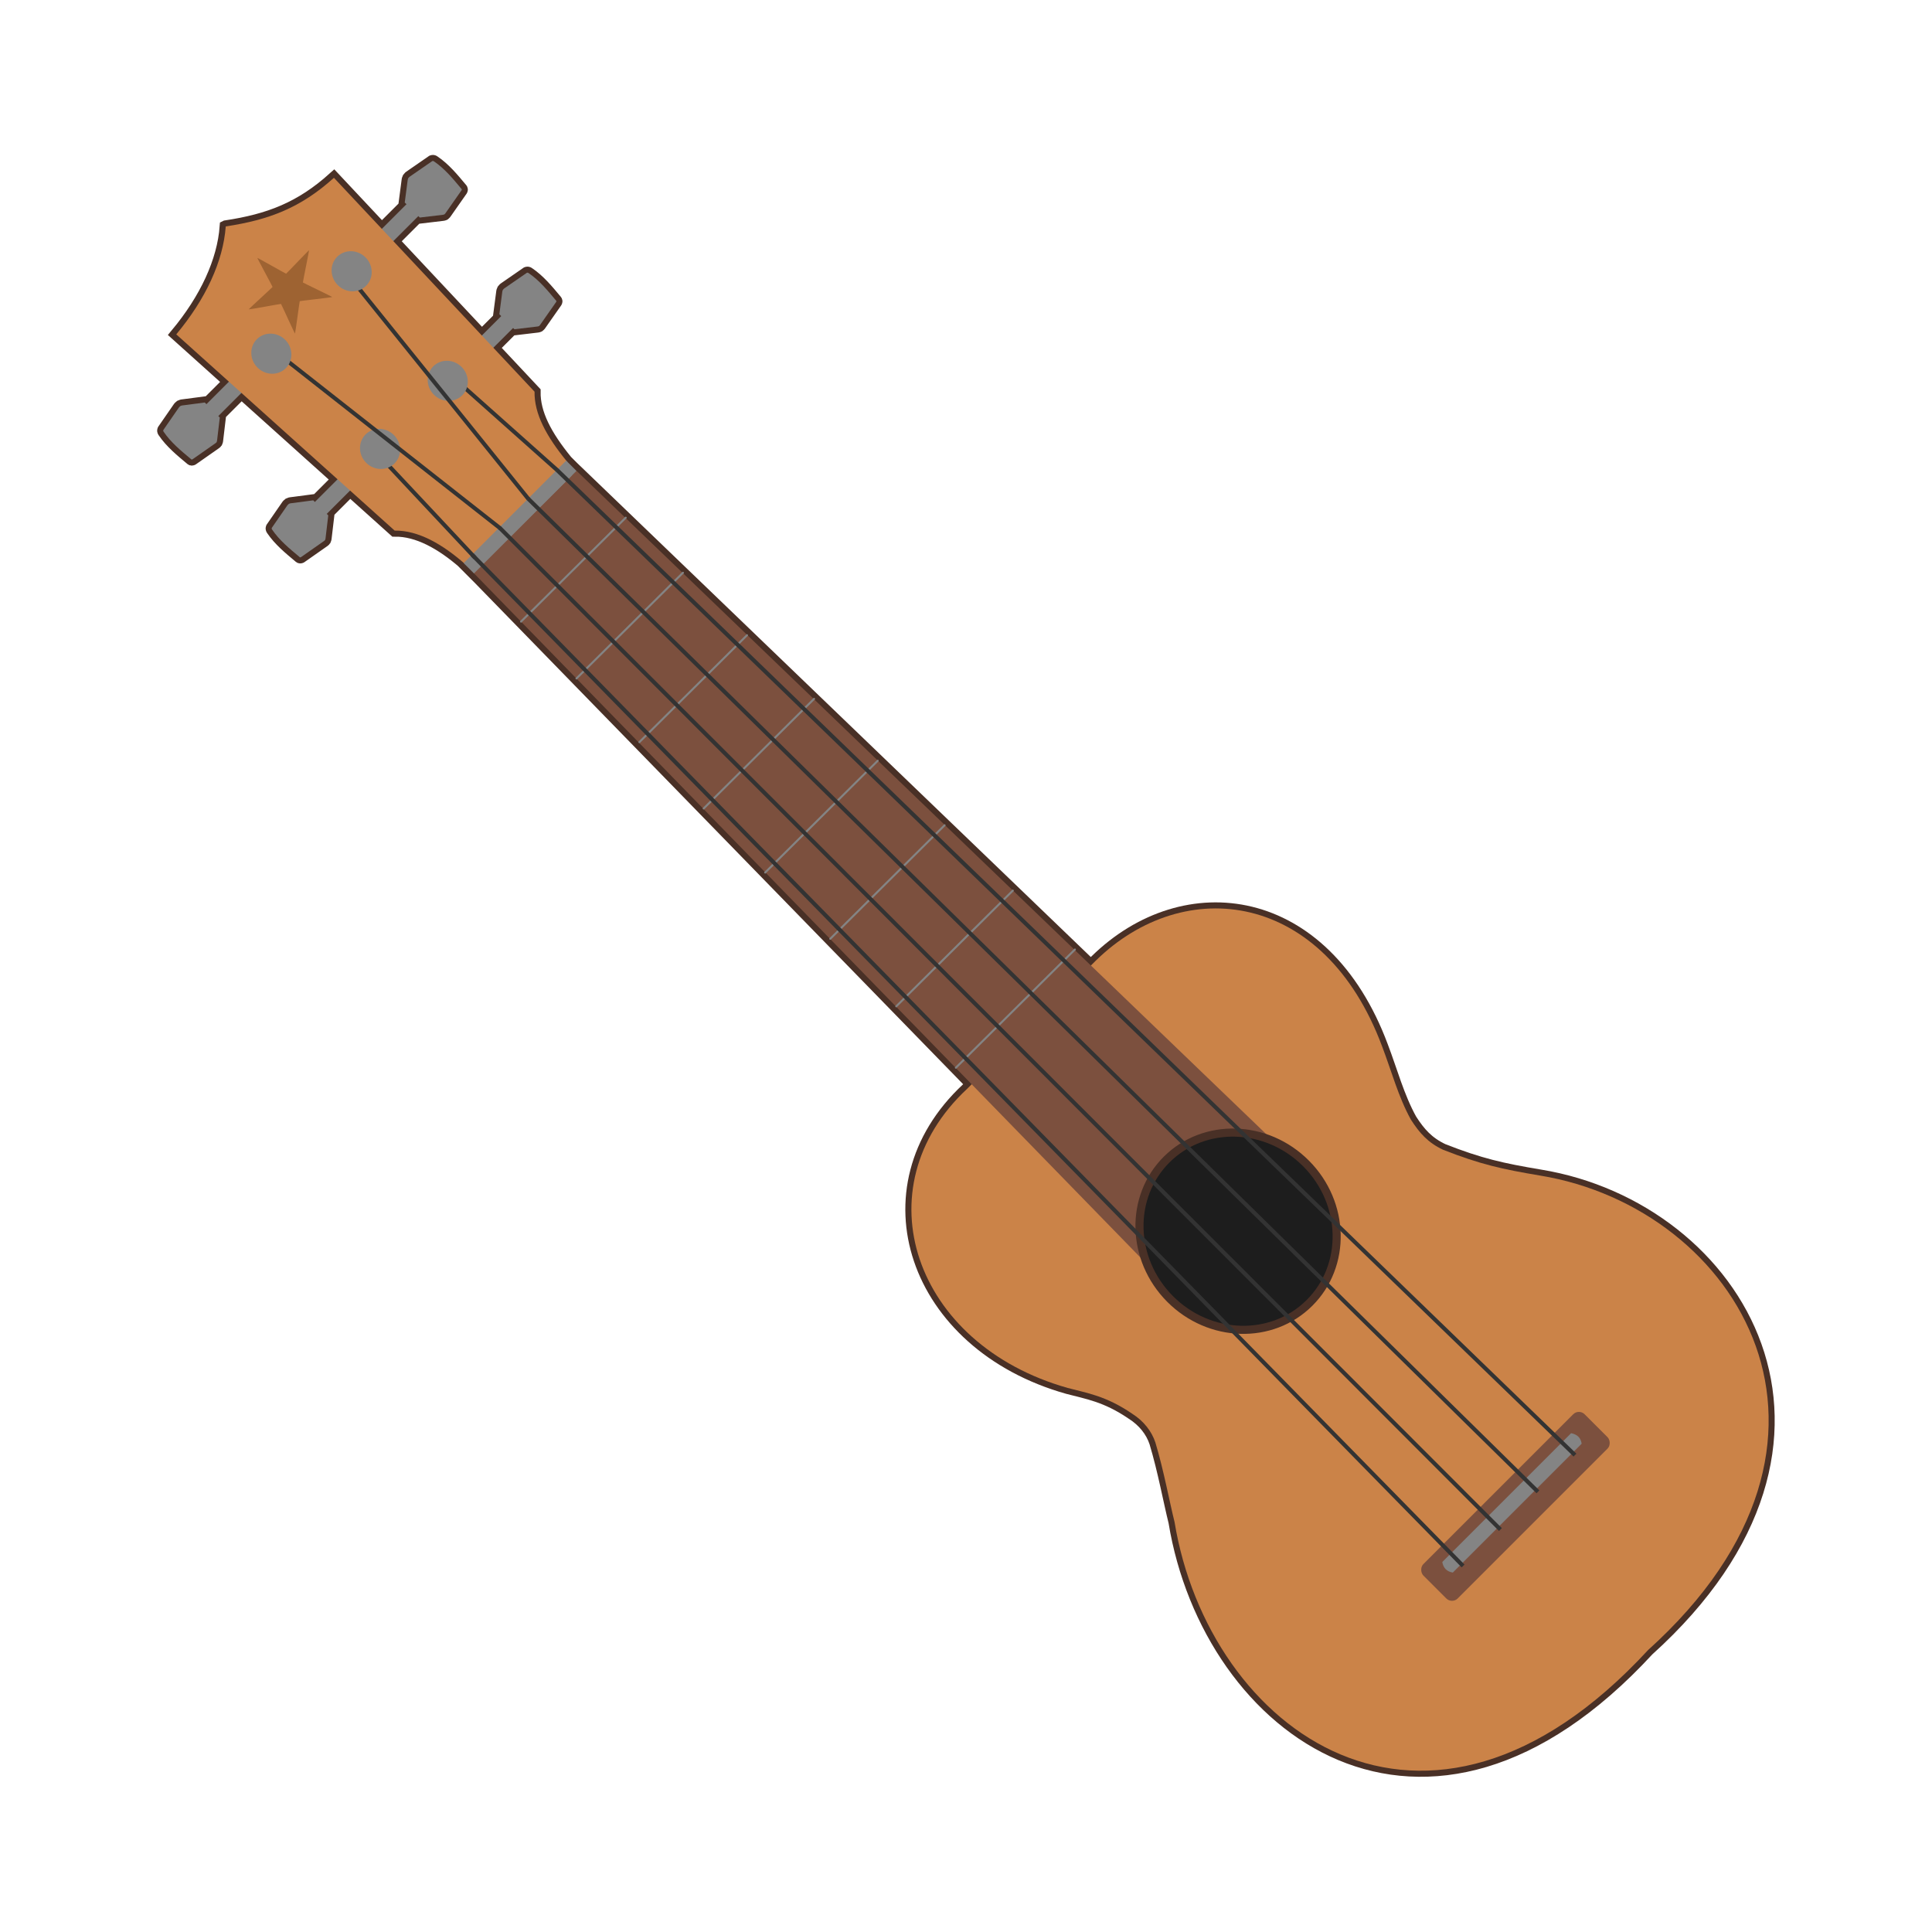 <svg:svg xmlns:dc="http://purl.org/dc/elements/1.1/" xmlns:ns1="http://sodipodi.sourceforge.net/DTD/sodipodi-0.dtd" xmlns:ns2="http://www.inkscape.org/namespaces/inkscape" xmlns:ns4="http://creativecommons.org/ns#" xmlns:rdf="http://www.w3.org/1999/02/22-rdf-syntax-ns#" xmlns:svg="http://www.w3.org/2000/svg" height="955.847" id="svg2" version="1.1" viewBox="-77.71 -76.643 955.847 955.847" width="955.847" ns1:docname="Simple Ukulele.svg" ns2:version="0.91 r13725">
  <svg:defs id="defs4">
    <svg:linearGradient id="linearGradient3714">
      <svg:stop id="stop3716" offset="0" style="stop-color:#ffffff" />
      <svg:stop id="stop3718" offset="1" style="stop-color:#67674e" />
    </svg:linearGradient>
    <svg:linearGradient id="linearGradient4328-4">
      <svg:stop id="stop4330-4" offset="0" style="stop-color:#ffd200" />
      <svg:stop id="stop4342-1" offset=".274" style="stop-color:#a7a70e" />
      <svg:stop id="stop4332-9" offset=".526" style="stop-color:#8f7600" />
      <svg:stop id="stop4334-5" offset=".644" style="stop-color:#f7f762" />
      <svg:stop id="stop4344-57" offset=".763" style="stop-color:#ffffff" />
      <svg:stop id="stop4336-47" offset="1" style="stop-color:#ebeb6e" />
    </svg:linearGradient>
  </svg:defs>
  <ns1:namedview bordercolor="#666666" borderopacity="1.0" fit-margin-bottom="0" fit-margin-left="0" fit-margin-right="0" fit-margin-top="0" id="base" pagecolor="#ffffff" showgrid="false" ns2:current-layer="layer1" ns2:cx="259.53036" ns2:cy="394.1354" ns2:document-units="px" ns2:pageopacity="0.0" ns2:pageshadow="2" ns2:window-height="1181" ns2:window-maximized="1" ns2:window-width="1920" ns2:window-x="0" ns2:window-y="19" ns2:zoom="1" />
  <svg:g id="layer1" transform="translate(212.187,-127.983)" ns2:groupmode="layer" ns2:label="Layer 1">
    <svg:g id="g4988" transform="matrix(-0.707,0.707,0.707,0.707,-47.087,8.437)">
      <svg:path d="m 202.295,16.832 c -17.42,12.859 -32.635,19.676 -54.865,20.84 l 1.107,34.619 -17.232,0 0,-1.191 -8.932,-6.861 c 0,0 -0.509,-0.362 -0.852,-0.445 -0.343,-0.084 -1.047,0.01 -1.047,0.01 l -13.238,2.416 c 0,0 -0.267,0.117 -0.357,0.225 -0.114,0.136 -0.165,0.321 -0.199,0.496 -1.208,6.231 -0.576,12.719 -0.008,19.041 0.015,0.17 -0.023,0.368 0.092,0.506 0.115,0.138 0.35,0.201 0.35,0.201 l 13.43,2.365 c 0,0 0.737,0.149 1.01,0.086 0.273,-0.064 0.787,-0.461 0.787,-0.461 l 8.957,-7.059 0,-1.01 17.508,0 2.047,63.988 -13.566,0 0,-1.312 -8.932,-6.861 c 0,0 -0.509,-0.362 -0.852,-0.445 -0.343,-0.084 -1.047,0.008 -1.047,0.008 l -13.238,2.418 c 0,0 -0.267,0.117 -0.357,0.225 -0.114,0.136 -0.165,0.321 -0.199,0.496 -1.208,6.231 -0.576,12.719 -0.008,19.041 0.015,0.17 -0.023,0.366 0.092,0.504 0.115,0.138 0.35,0.203 0.35,0.203 l 13.43,2.365 c 0,0 0.737,0.147 1.01,0.084 0.273,-0.064 0.787,-0.459 0.787,-0.459 l 8.957,-7.059 0,-0.887 13.84,0 0.953,29.783 c 7.741,7.502 11.418,19.31 13.049,35.428 l 0,6.914 -0.049,0 -6.889,353.1 -3.383,0.006 c -61.708,0.635 -104.259,55.65 -70.209,130.17 5.326,11.905 11.98,23.289 15.559,35.717 1.677,7.746 2.088,13.974 -0.707,21.771 -7.926,18.163 -13.805,27.397 -24.973,43.057 -57.734,80.469 -27.088,211.72 128.301,203.74 162.33,6.542 181.629,-125.81 120.859,-210.49 -5.44,-9.066 -14.14,-21.575 -21.125,-34.543 -2.626,-5.244 -3.416,-11.587 -1.928,-18.219 2.903,-15.421 8.624,-23.028 13.521,-31.504 38.733,-69.145 2.512,-142.411 -69.486,-139.871 l -3.158,0.006 -4.633,-352.887 0.041,0 -0.012,-7.225 -0.09,0 c 1.028,-14.605 4.67,-27.565 12.863,-35.512 l 1.582,-29.611 16.322,0 0,1.057 8.957,7.059 c 0,0 0.516,0.395 0.789,0.459 0.273,0.064 1.01,-0.084 1.01,-0.084 l 13.428,-2.365 c 0,0 0.235,-0.066 0.35,-0.203 0.115,-0.138 0.076,-0.334 0.092,-0.504 0.568,-6.322 1.202,-12.81 -0.006,-19.041 -0.034,-0.175 -0.085,-0.36 -0.199,-0.496 -0.09,-0.108 -0.359,-0.225 -0.359,-0.225 l -13.236,-2.418 c 0,0 -0.706,-0.091 -1.049,-0.008 -0.343,0.084 -0.852,0.445 -0.852,0.445 l -8.93,6.861 0,1.143 -15.871,0 3.412,-63.842 16.188,0 0,1.033 8.957,7.059 c 0,0 0.516,0.397 0.789,0.461 0.273,0.064 1.01,-0.086 1.01,-0.086 L 295.434,86.688 c 0,0 0.235,-0.064 0.35,-0.201 0.115,-0.138 0.076,-0.336 0.092,-0.506 0.568,-6.322 1.202,-12.81 -0.006,-19.041 -0.034,-0.175 -0.085,-0.36 -0.199,-0.496 -0.09,-0.108 -0.359,-0.225 -0.359,-0.225 l -13.236,-2.416 c 0,0 -0.706,-0.093 -1.049,-0.01 -0.343,0.084 -0.852,0.445 -0.852,0.445 l -8.93,6.861 0,1.168 -15.738,0 1.869,-34.977 c -22.691,-2.078 -41.942,-9.122 -55.08,-20.459 z" id="rect4899" style="fill:#848484;fill-opacity:1;stroke:#493026;stroke-width:6;stroke-miterlimit:4;stroke-dasharray:none;stroke-opacity:1" ns2:connector-curvature="0" />
      <svg:g id="g4468" transform="translate(38.91,16.828)" />
      <svg:g id="g4464" transform="translate(38.91,16.828)" />
      <svg:g id="g4460" transform="translate(38.91,16.828)" />
      <svg:g id="g4877">
        <svg:g id="g4836" style="fill:#848484;fill-opacity:1" transform="translate(38.91,16.828)">
          <svg:rect height="8.319" id="rect4172-6" style="fill:#848484;fill-opacity:1;stroke:none" width="34.016" x="90.197" y="55.462" />
          <svg:path d="m 67.969,49.615 c 0.09,-0.108 0.358,-0.224 0.358,-0.224 l 13.238,-2.418 c 0,0 0.705,-0.093 1.048,-0.009 0.343,0.084 0.852,0.445 0.852,0.445 l 8.931,6.862 -0.007,10.519 -8.957,7.059 c 0,0 -0.516,0.396 -0.788,0.46 -0.273,0.064 -1.01,-0.086 -1.01,-0.086 l -13.429,-2.365 c 0,0 -0.235,-0.064 -0.35,-0.202 -0.115,-0.138 -0.076,-0.334 -0.092,-0.505 -0.568,-6.322 -1.201,-12.811 0.007,-19.042 0.034,-0.175 0.085,-0.359 0.199,-0.496 z" id="rect4309" style="fill:#848484;fill-opacity:1;stroke:none" ns1:nodetypes="ccczcccczcczsaa" ns2:connector-curvature="0" />
        </svg:g>
        <svg:g id="g4840" style="fill:#848484;fill-opacity:1" transform="translate(38.91,15.62)">
          <svg:rect height="8.319" id="rect4172" style="fill:#848484;fill-opacity:1;stroke:none" width="35.641" x="200.58" y="56.647" />
          <svg:path d="m 256.76,50.823 c -0.09,-0.108 -0.358,-0.224 -0.358,-0.224 l -13.238,-2.418 c 0,0 -0.705,-0.093 -1.048,-0.009 -0.343,0.084 -0.852,0.445 -0.852,0.445 l -8.931,6.862 0.007,10.519 8.957,7.059 c 0,0 0.516,0.396 0.788,0.46 0.273,0.064 1.01,-0.086 1.01,-0.086 l 13.429,-2.365 c 0,0 0.235,-0.064 0.35,-0.202 0.115,-0.138 0.076,-0.334 0.092,-0.505 0.568,-6.322 1.201,-12.811 -0.007,-19.042 -0.034,-0.175 -0.085,-0.359 -0.199,-0.496 z" id="rect4309-4" style="fill:#848484;fill-opacity:1;stroke:none" ns1:nodetypes="ccczcccczcczsaa" ns2:connector-curvature="0" />
        </svg:g>
      </svg:g>
      <svg:g id="g4885" transform="translate(1.137,0)">
        <svg:g id="g4848" style="fill:#848484;fill-opacity:1" transform="translate(38.91,16.828)">
          <svg:rect height="8.319" id="rect4172-4" style="fill:#848484;fill-opacity:1;stroke:none" width="33.349" x="95.766" y="127.77" />
          <svg:path d="m 72.812,121.8 c 0.09,-0.108 0.358,-0.224 0.358,-0.224 l 13.238,-2.418 c 0,0 0.705,-0.093 1.048,-0.009 0.343,0.084 0.852,0.445 0.852,0.445 l 8.931,6.862 -0.007,10.519 -8.957,7.059 c 0,0 -0.516,0.396 -0.788,0.46 -0.273,0.064 -1.01,-0.086 -1.01,-0.086 l -13.429,-2.365 c 0,0 -0.235,-0.064 -0.35,-0.202 -0.115,-0.138 -0.076,-0.334 -0.092,-0.505 -0.568,-6.322 -1.201,-12.811 0.007,-19.042 0.034,-0.175 0.085,-0.359 0.199,-0.496 z" id="rect4309-7" style="fill:#848484;fill-opacity:1;stroke:none" ns1:nodetypes="ccczcccczcczsaa" ns2:connector-curvature="0" />
        </svg:g>
        <svg:g id="g4844" style="fill:#848484;fill-opacity:1" transform="translate(38.91,16.568)">
          <svg:rect height="8.319" id="rect4172-9" style="fill:#848484;fill-opacity:1;stroke:none" width="35.141" x="195.76" y="127.86" />
          <svg:path d="m 251.9,122.06 c -0.09,-0.108 -0.358,-0.224 -0.358,-0.224 l -13.238,-2.418 c 0,0 -0.705,-0.093 -1.048,-0.009 -0.343,0.084 -0.852,0.445 -0.852,0.445 l -8.931,6.862 0.007,10.519 8.957,7.059 c 0,0 0.516,0.396 0.788,0.46 0.273,0.064 1.01,-0.086 1.01,-0.086 l 13.429,-2.365 c 0,0 0.235,-0.064 0.35,-0.202 0.115,-0.138 0.076,-0.334 0.092,-0.505 0.568,-6.322 1.201,-12.811 -0.007,-19.042 -0.034,-0.175 -0.085,-0.359 -0.199,-0.496 z" id="rect4309-78" style="fill:#848484;fill-opacity:1;stroke:none" ns1:nodetypes="ccczcccczcczsaa" ns2:connector-curvature="0" />
        </svg:g>
      </svg:g>
      <svg:path d="m 154.8,578.148 c -61.708,0.635 -104.26,55.65 -70.21,130.17 5.326,11.905 11.979,23.289 15.558,35.717 1.677,7.746 2.089,13.975 -0.706,21.772 -7.926,18.163 -13.804,27.397 -24.972,43.057 -57.734,80.469 -27.089,211.72 128.3,203.74 162.33,6.542 181.63,-125.81 120.86,-210.49 -5.44,-9.066 -14.14,-21.576 -21.125,-34.544 -2.626,-5.244 -3.416,-11.587 -1.928,-18.219 2.903,-15.421 8.624,-23.028 13.522,-31.504 38.733,-69.145 2.512,-142.41 -69.486,-139.87" id="path3594" style="fill:#cb8348;fill-opacity:1" ns1:nodetypes="ccccccccccc" ns2:connector-curvature="0" />
      <svg:path d="m 155.52,714.658 c 22.299,23.161 67.73,19.521 87.758,2.274 l -6.461,-492.14 -71.747,0.25 z" id="path3592" style="fill:#7c503e;fill-opacity:1" ns1:nodetypes="ccccc" ns2:connector-curvature="0" />
      <svg:ellipse cx="197.49" cy="723.195" id="path2818" rx="47.488" ry="50.068" style="fill:#1d1d1d;fill-opacity:1;stroke:#493026;stroke-width:4;stroke-miterlimit:4;stroke-dasharray:none;stroke-opacity:1" transform="matrix(1,-0.003,0.003,1,0,0)" />
      <svg:g id="g4820" style="fill:#848484;fill-opacity:1;stroke:#848484;stroke-opacity:1">
        <svg:path d="m 162.95,342.254 75.065,-0.259" id="path3662" style="fill:#848484;fill-opacity:1;stroke:#848484;stroke-width:1px;stroke-linecap:round;stroke-opacity:1" ns1:nodetypes="cc" ns2:connector-curvature="0" />
        <svg:path d="m 161.14,431.911 78.478,-0.274" id="path3676" style="fill:#848484;fill-opacity:1;stroke:#848484;stroke-width:1px;stroke-linecap:round;stroke-opacity:1" ns1:nodetypes="cc" ns2:connector-curvature="0" />
        <svg:path d="m 160.315,477.878 79.709,-0.283" id="path3680" style="fill:#848484;fill-opacity:1;stroke:#848484;stroke-width:1px;stroke-linecap:round;stroke-opacity:1" ns1:nodetypes="cc" ns2:connector-curvature="0" />
        <svg:path d="m 159.31,524.608 81.244,-0.289" id="path3684" style="fill:#848484;fill-opacity:1;stroke:#848484;stroke-width:1px;stroke-linecap:round;stroke-opacity:1" ns1:nodetypes="cc" ns2:connector-curvature="0" />
        <svg:path d="m 158.19,566.948 82.994,-0.295" id="path3688" style="fill:#848484;fill-opacity:1;stroke:#848484;stroke-width:1px;stroke-linecap:round;stroke-opacity:1" ns1:nodetypes="cc" ns2:connector-curvature="0" />
        <svg:path d="m 161.765,387.982 76.978,-0.274" id="path4808" style="fill:#848484;fill-opacity:1;stroke:#848484;stroke-width:1px;stroke-linecap:round;stroke-opacity:1" ns1:nodetypes="cc" ns2:connector-curvature="0" />
        <svg:path d="m 163.515,297.982 74.228,-0.274" id="path4812" style="fill:#848484;fill-opacity:1;stroke:#848484;stroke-width:1px;stroke-linecap:round;stroke-opacity:1" ns1:nodetypes="cc" ns2:connector-curvature="0" />
        <svg:path d="m 164.265,258.697 72.978,-0.274" id="path4816" style="fill:#848484;fill-opacity:1;stroke:#848484;stroke-width:1px;stroke-linecap:round;stroke-opacity:1" ns1:nodetypes="cc" ns2:connector-curvature="0" />
      </svg:g>
      <svg:g id="g4432" transform="translate(47.334,14.828)" />
      <svg:path d="m 165.19,218.788 c -1.596,-16.461 -5.271,-28.482 -13.119,-36.087 l -4.64,-145.03 c 22.23,-1.164 37.444,-7.981 54.864,-20.84 13.138,11.337 32.389,18.381 55.08,20.459 l -7.752,145.07 c -8.386,8.133 -12.01,21.511 -12.938,36.535 l -71.499,-0.108 z" id="path3600" style="fill:#cb8348;fill-opacity:1" ns1:nodetypes="ccccccccc" ns2:connector-curvature="0" />
      <svg:path d="m 165.12,225.108 1.3e-4,-7.226 71.73,-0.011 0.011,7.225 -71.742,0.013 -4e-5,0 z" id="path3598" style="fill:#848484;fill-opacity:1" ns1:nodetypes="cccccc" ns2:connector-curvature="0" />
      <svg:path d="m 175.321,153.898 -3.716,64.139" id="path3850" style="fill:none;fill-opacity:1;stroke:#333333;stroke-width:2;stroke-miterlimit:4;stroke-dasharray:none;stroke-opacity:1" ns1:nodetypes="cc" ns2:connector-curvature="0" />
      <svg:rect height="24.036" id="rect4830" rx="4" ry="4" style="opacity:1;fill:#7c503e;fill-opacity:1;fill-rule:nonzero;stroke:none;stroke-width:12;stroke-linecap:round;stroke-linejoin:round;stroke-miterlimit:4;stroke-dasharray:none;stroke-dashoffset:0;stroke-opacity:1" width="112.853" x="142.45" y="903.909" />
      <svg:path d="m 153.8,909.792 90.154,0 c 1.723,2.461 1.787,4.923 0,7.384 l -90.154,0 c -2.001,-2.683 -1.494,-5.088 0,-7.384 z" id="rect2891" style="fill:#848484;fill-opacity:1" ns1:nodetypes="ccccc" ns2:connector-curvature="0" />
      <svg:path d="m 171.61,217.868 -11.493,700.93 -0.002,-0.516" id="path3602" style="fill:none;fill-opacity:1;stroke:#333333;stroke-width:2;stroke-miterlimit:4;stroke-dasharray:none;stroke-opacity:1" ns1:nodetypes="ccc" ns2:connector-curvature="0" />
      <svg:path d="m 228.56,144.218 2.454,75.727" id="path3852" style="fill:none;fill-opacity:1;stroke:#333333;stroke-width:2;stroke-miterlimit:4;stroke-dasharray:none;stroke-opacity:1" ns2:connector-curvature="0" />
      <svg:g id="g4832" transform="translate(0.995,0)">
        <svg:ellipse cx="177.65" cy="148.536" id="path4040" rx="9.706" ry="10.139" style="fill:#848484;fill-opacity:1;stroke:none" />
        <svg:ellipse cx="225.165" cy="148.673" id="path4040-1" rx="9.706" ry="10.139" style="fill:#848484;fill-opacity:1;stroke:none" />
      </svg:g>
      <svg:path d="M 175.745,69.771 191.75,218.011" id="path3858" style="fill:none;fill-opacity:1;stroke:#333333;stroke-width:2;stroke-miterlimit:4;stroke-dasharray:none;stroke-opacity:1" ns1:nodetypes="cc" ns2:connector-curvature="0" />
      <svg:path d="m 185.92,918.708 5.82,-700.84" id="path3604" style="fill:none;fill-opacity:1;stroke:#333333;stroke-width:2;stroke-miterlimit:4;stroke-dasharray:none;stroke-opacity:1" ns1:nodetypes="cc" ns2:connector-curvature="0" />
      <svg:path d="M 211.88,218.568 229.591,70.615" id="path3856" style="fill:none;fill-opacity:1;stroke:#333333;stroke-width:2;stroke-miterlimit:4;stroke-dasharray:none;stroke-opacity:1" ns1:nodetypes="cc" ns2:connector-curvature="0" />
      <svg:g id="g4804" transform="translate(1.045,0)">
        <svg:ellipse cx="172.886" cy="76.581" id="path4040-14" rx="9.706" ry="10.139" style="fill:#848484;fill-opacity:1;stroke:none" />
        <svg:ellipse cx="229.829" cy="77.317" id="path4040-8" rx="9.706" ry="10.139" style="fill:#848484;fill-opacity:1;stroke:none" />
      </svg:g>
      <svg:g id="g4384" style="fill:#9e6332;fill-opacity:1;stroke:none" transform="matrix(1.544,0,0,1.545,184.966,27.97)">
        <svg:path d="m 88,179.667 c -0.162,0.054 -9.71,-13.924 -9.873,-13.976 -0.163,-0.052 -16.015,5.886 -16.117,5.749 -0.102,-0.138 10.242,-13.538 10.241,-13.709 -0.001,-0.171 -10.547,-13.413 -10.448,-13.552 0.1,-0.139 16.04,5.557 16.202,5.503 0.162,-0.054 9.497,-14.176 9.66,-14.124 0.163,0.052 -0.329,16.972 -0.227,17.11 0.102,0.138 16.417,4.652 16.418,4.823 0.001,0.171 -16.243,4.932 -16.343,5.071 -0.1,0.139 0.649,17.051 0.487,17.105 z" id="path3181" style="fill:#9e6332;fill-opacity:1;stroke:none;stroke-width:0.252;stroke-opacity:0.159" transform="matrix(0.583,-0.191,0.191,0.583,-65.805,-55.201)" ns1:arg1="1.2490458" ns1:arg2="1.8773643" ns1:cx="80.666664" ns1:cy="157.66667" ns1:r1="23.190037" ns1:r2="8.4166965" ns1:sides="5" ns1:type="star" ns2:flatsided="false" ns2:randomized="0" ns2:rounded="0.01" ns2:transform-center-x="0.054854075" ns2:transform-center-y="-1.6456884" />
      </svg:g>
      <svg:path d="m 211.9,218.268 0.35,700.511" id="path3606" style="fill:none;fill-opacity:1;stroke:#333333;stroke-width:2;stroke-miterlimit:4;stroke-dasharray:none;stroke-opacity:1" ns1:nodetypes="cc" ns2:connector-curvature="0" />
      <svg:path d="m 238.06,918.452 -7.1,-700.553" id="path3608" style="fill:none;fill-opacity:1;stroke:#333333;stroke-width:2;stroke-miterlimit:4;stroke-dasharray:none;stroke-opacity:1" ns1:nodetypes="cc" ns2:connector-curvature="0" />
    </svg:g>
  </svg:g>
</svg:svg>
